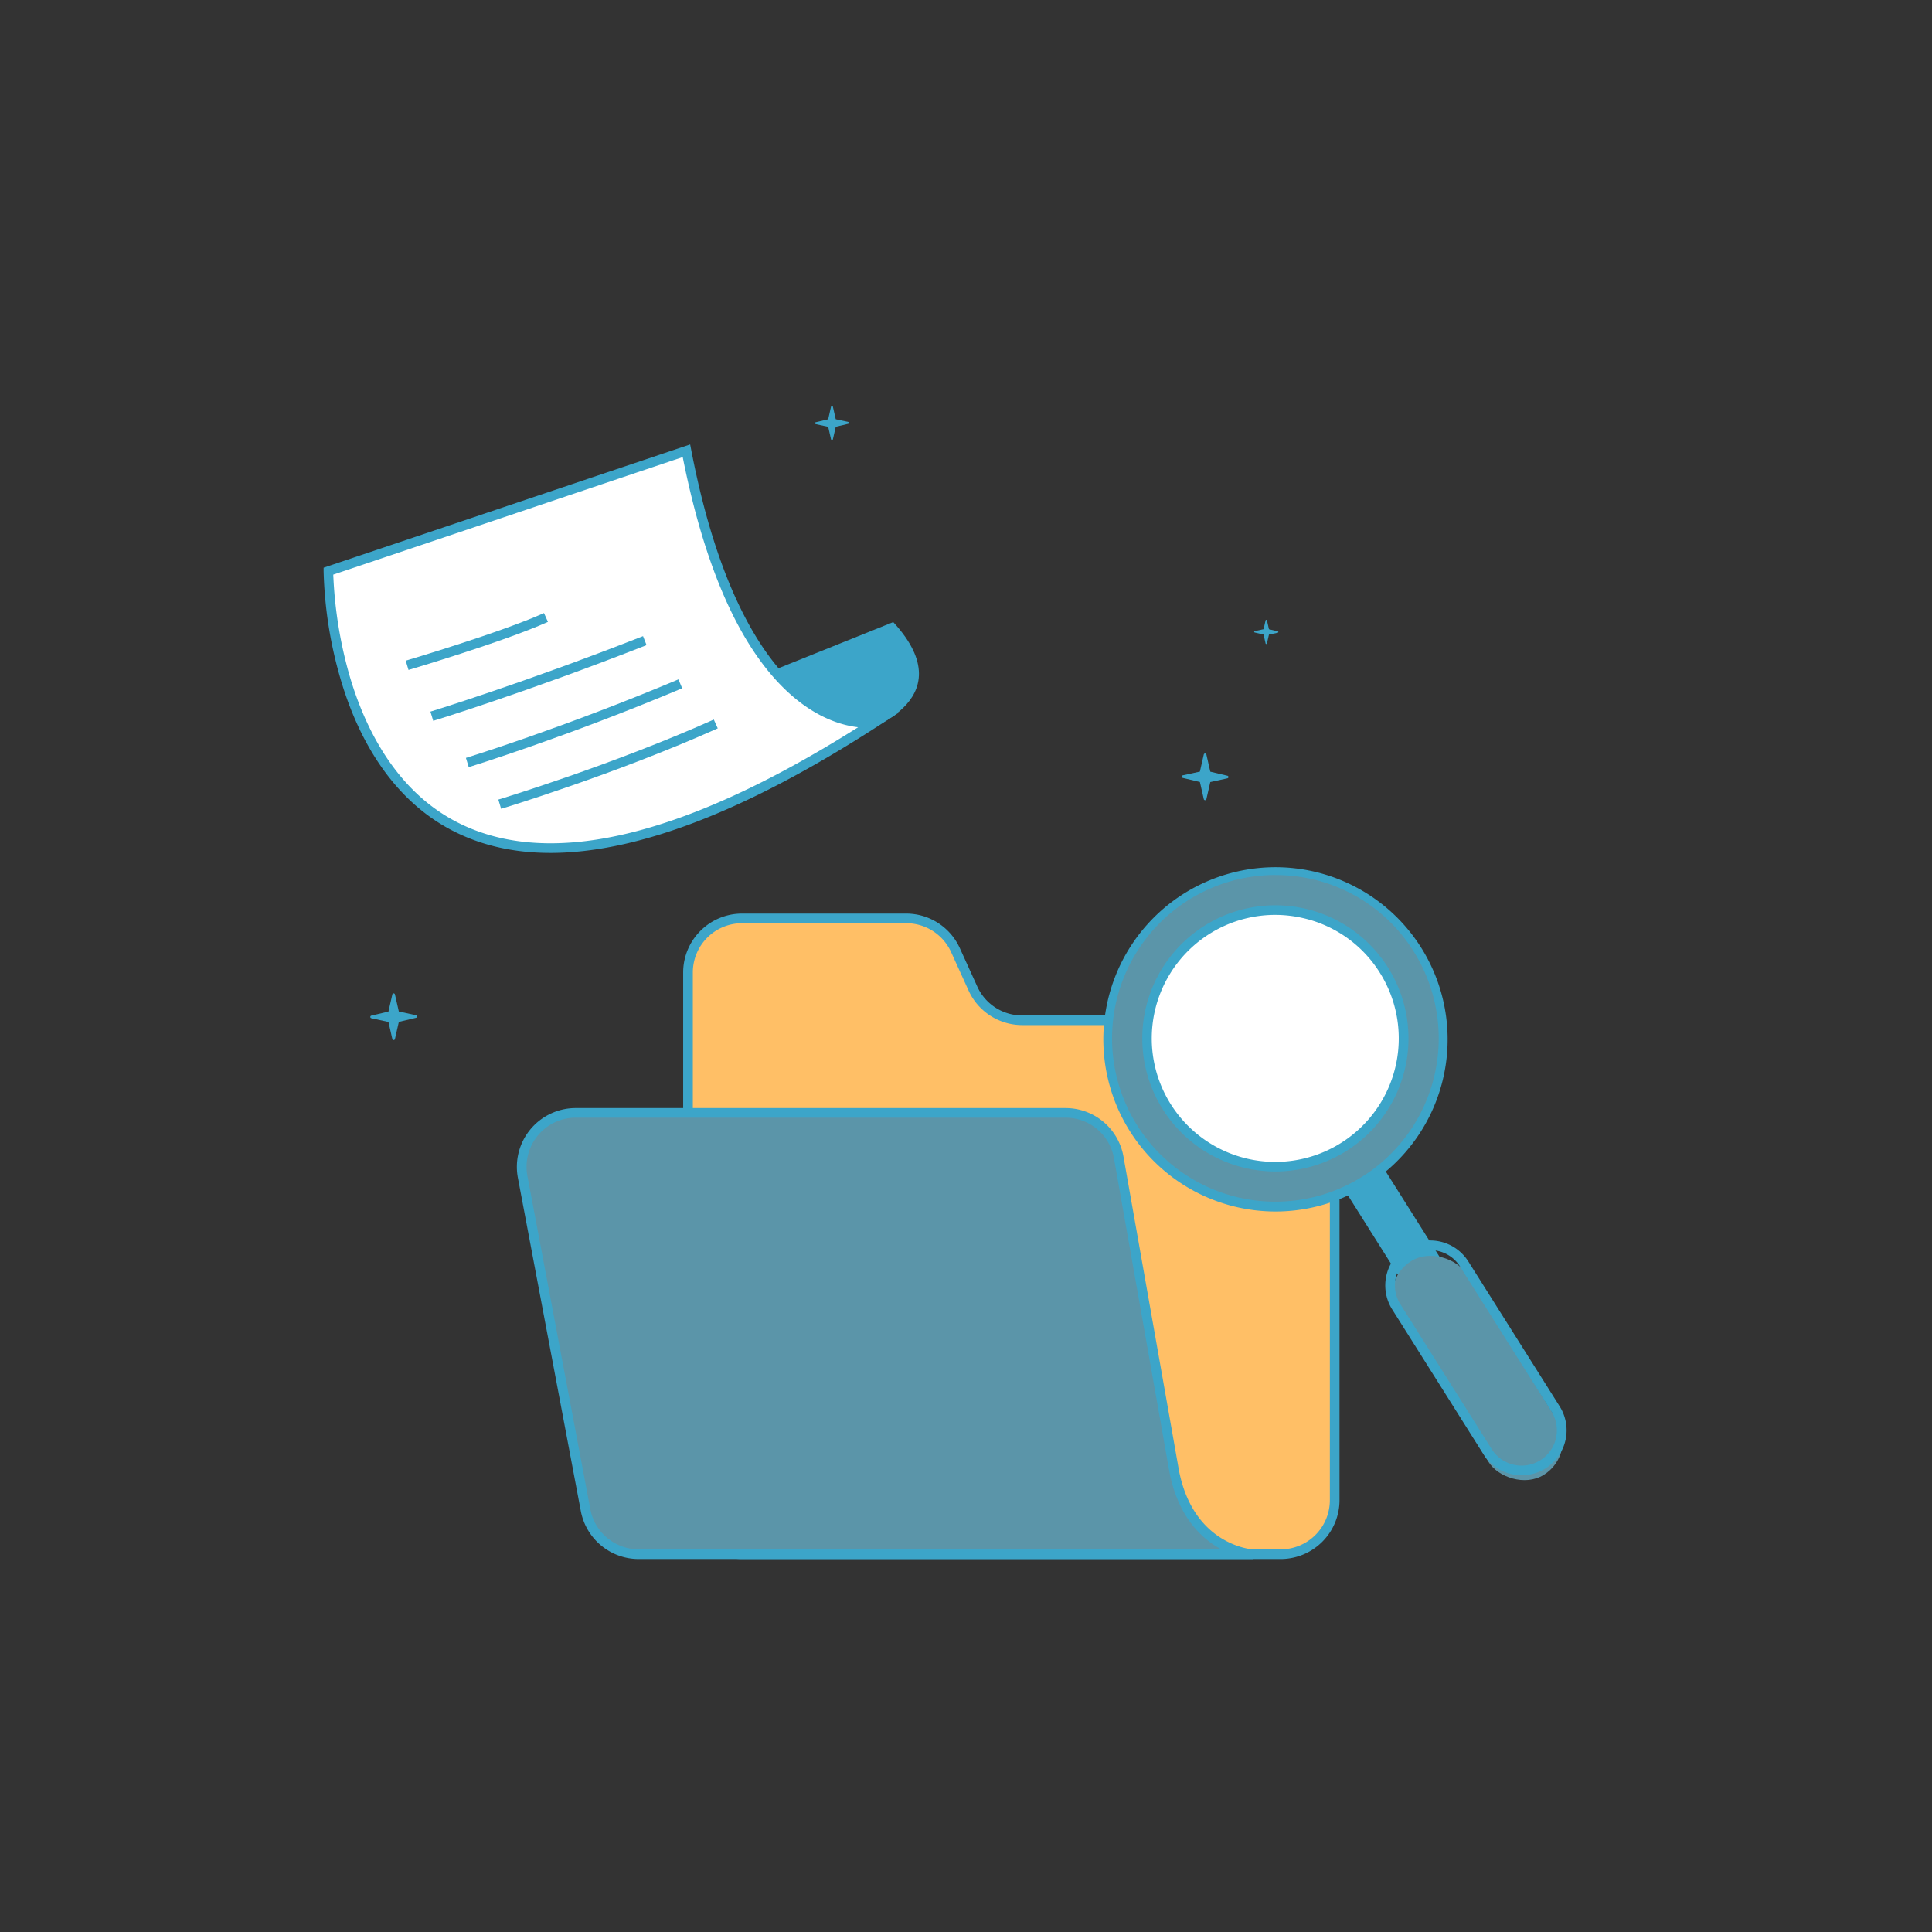 <svg xmlns="http://www.w3.org/2000/svg" viewBox="0 0 1200 1200" id="Searchingdata"><rect x="0" y="0" width="1200" height="1200" fill="#333333" stroke="none"/><g data-name="19" fill="#000000" class="color000000 svgShape"><g fill="#000000" class="color000000 svgShape"><path fill="#3ca5c9" d="m258.35 630.57-10.63-2.32-2.42-10.61a.82.82 0 0 0-.8-.64.84.84 0 0 0-.81.64l-2.42 10.66-10.63 2.52a.84.84 0 0 0-.64.82.81.81 0 0 0 .65.79l10.63 2.32 2.41 10.61a.84.84 0 0 0 .81.64.82.82 0 0 0 .8-.64l2.43-10.66 10.63-2.52a.82.82 0 0 0 0-1.61ZM526.82 262.07l-7.73-1.68-1.76-7.72a.6.6 0 0 0-.58-.47.62.62 0 0 0-.59.47l-1.76 7.75-7.73 1.84a.6.6 0 0 0-.47.59.61.61 0 0 0 .48.58l7.73 1.68 1.75 7.72a.62.62 0 0 0 .59.47.6.6 0 0 0 .58-.47l1.77-7.75 7.73-1.84a.58.58 0 0 0 .46-.59.59.59 0 0 0-.47-.58ZM734.65 481.57l10.63-2.32 2.41-10.61a.84.84 0 0 1 .81-.64.82.82 0 0 1 .8.64l2.43 10.66 10.63 2.52a.82.82 0 0 1 0 1.61l-10.63 2.32-2.42 10.61a.82.82 0 0 1-.8.64.84.84 0 0 1-.81-.64l-2.42-10.66-10.63-2.52a.84.84 0 0 1-.64-.82.81.81 0 0 1 .64-.79ZM779.34 392l5.5-1.2 1.24-5.49a.43.43 0 0 1 .84 0l1.25 5.52 5.5 1.3a.44.44 0 0 1 .33.42.42.42 0 0 1-.34.41l-5.5 1.2-1.24 5.49a.43.43 0 0 1-.84 0l-1.25-5.52-5.5-1.3a.43.43 0 0 1-.33-.42.42.42 0 0 1 .34-.41Z" class="color4f3cc9 svgShape"></path></g><g fill="#000000" class="color000000 svgShape"><path fill="#ffbf66" d="M427.33 931.79V604a33.55 33.55 0 0 1 33.55-33.55h102a33.56 33.56 0 0 1 30.54 19.66L604.34 614a33.56 33.56 0 0 0 30.54 19.67H795.4a33.55 33.55 0 0 1 33.6 33.57v264.55a33.55 33.55 0 0 1-33.55 33.54H460.88a33.55 33.55 0 0 1-33.55-33.54Z" class="colorf582ae svgShape"></path><path fill="#3ca5c9" d="M795.4 968.33H460.88a36.59 36.59 0 0 1-36.55-36.54V604a36.59 36.59 0 0 1 36.55-36.55h102a36.64 36.64 0 0 1 33.27 21.42l10.88 23.93a30.6 30.6 0 0 0 27.8 17.91H795.4a36.59 36.59 0 0 1 36.6 36.53v264.55a36.59 36.59 0 0 1-36.6 36.54Zm-334.52-394.9A30.59 30.59 0 0 0 430.33 604v327.79a30.58 30.58 0 0 0 30.55 30.54H795.4a30.58 30.58 0 0 0 30.6-30.54V667.24a30.59 30.59 0 0 0-30.55-30.55H634.88a36.63 36.63 0 0 1-33.27-21.43l-10.87-23.93a30.62 30.62 0 0 0-27.81-17.9Z" class="color4f3cc9 svgShape"></path><path fill="#5b95a9" d="M778.15 965.33s-39.3-1.91-48.89-51.76l-34.4-194.66a33.54 33.54 0 0 0-33-27.71H357.58a33.55 33.55 0 0 0-33 39.77L363.7 938a33.55 33.55 0 0 0 33 27.32Z" class="color77e0b5 svgShape"></path><path fill="#3ca5c9" d="M778.15 968.33H396.67a36.57 36.57 0 0 1-35.91-29.76l-39.09-207a36.54 36.54 0 0 1 35.91-43.33h304.24a36.49 36.49 0 0 1 36 30.19l34.41 194.66c9 46.94 45.7 49.27 46.07 49.29ZM357.58 694.2a30.55 30.55 0 0 0-30 36.22l39.09 207a30.57 30.57 0 0 0 30 24.88h361.92c-.93-.5-1.89-1-2.85-1.62-10.58-6.44-24.27-19.74-29.42-46.57l-34.41-194.68a30.52 30.52 0 0 0-30.09-25.23Z" class="color4f3cc9 svgShape"></path></g><g fill="#000000" class="color000000 svgShape"><path fill="#3ca5c9" d="m554.81 386.39-97.76 39.3 75.72 29.72s68.05-19.17 22.04-69.02Z" class="color4f3cc9 svgShape"></path><path fill="#ffffff" d="M204 354.76s0 313.44 339.31 93.94c0 0-81.47 15.33-116.94-168.7Z" class="colorffffff svgShape"></path><path fill="#3ca5c9" d="M341.9 529.75q-35.49 0-63.06-15c-31.92-17.36-55.5-50.59-68.2-96.08a262 262 0 0 1-9.64-63.91v-2.15l227.67-76.55.65 3.37C447.46 373.58 477.76 413.81 500 431c23.46 18.13 42.59 14.8 42.78 14.76l15-2.82-12.82 8.29c-80.85 52.27-148.82 78.52-203.06 78.52ZM207 356.91a266.54 266.54 0 0 0 9.43 60.33c8.55 30.55 26.81 71.37 65.26 92.27C338.67 540.47 423.18 521 533 451.7c-8.75-1-22-4.58-36.73-16s-28-28.34-39.37-50.35c-13.72-26.56-24.76-60.68-32.85-101.45Z" class="color4f3cc9 svgShape"></path><path fill="#3ca5c9" d="m311.26 502.37-1.73-5.74c.7-.21 70.53-21.37 133.83-49.71l2.45 5.47C382.15 480.9 312 502.16 311.26 502.37ZM291.14 476.49l-1.75-5.74c.59-.18 60.13-18.52 132-48.78l2.32 5.53c-72.16 30.38-131.97 48.8-132.57 48.99ZM269.09 447.73l-1.75-5.73c.57-.17 57.33-17.56 132.06-46.89l2.19 5.59c-74.96 29.41-131.93 46.86-132.5 47.03ZM253.73 416.11l-1.73-5.75c.58-.18 58.59-17.34 85.88-29.58l2.46 5.48c-27.62 12.4-86.02 29.68-86.61 29.85Z" class="color4f3cc9 svgShape"></path></g><g data-name="Magnifying glass" fill="#000000" class="color000000 svgShape"><path fill="#3ca5c9" d="M848.28 711.89h27.8v88.18h-27.8z" transform="rotate(-32.22 862.204 755.992)" class="color4f3cc9 svgShape"></path><circle cx="792.14" cy="644.97" r="104.48" fill="#5b95a9" class="color77e0b5 svgShape"></circle><path fill="#3ca5c9" d="M792.35 752.48a108.19 108.19 0 0 1-24-2.7 106.92 106.92 0 1 1 24 2.7Zm-.37-209a101.45 101.45 0 1 0 86 47.34 100.79 100.79 0 0 0-85.98-47.3Z" class="color4f3cc9 svgShape"></path><circle cx="792.14" cy="644.97" r="79.68" fill="#ffffff" class="colorffffff svgShape"></circle><path fill="#3ca5c9" d="M792.28 727.62a82.66 82.66 0 1 1 69.81-126.73 82.64 82.64 0 0 1-69.81 126.73ZM792 568.26a76.71 76.71 0 1 0 65 35.83 76.16 76.16 0 0 0-47.91-33.9 77.24 77.24 0 0 0-17.09-1.93Z" class="color4f3cc9 svgShape"></path><rect width="49.84" height="156.24" x="891.79" y="765.29" fill="#5b95a9" rx="24.92" transform="rotate(-31.8 928.187 844.808)" class="color77e0b5 svgShape"></rect><path fill="#3ca5c9" d="M945.12 916.32a27.94 27.94 0 0 1-23.67-13l-56.72-90A27.92 27.92 0 0 1 912 783.51l56.73 90a27.91 27.91 0 0 1-23.58 42.8Zm-56.81-139.85a21.93 21.93 0 0 0-18.51 33.62l56.73 90a21.92 21.92 0 1 0 37.09-23.38l-56.73-90A21.79 21.79 0 0 0 893.2 777a22.09 22.09 0 0 0-4.89-.53Z" class="color4f3cc9 svgShape"></path></g></g></svg>